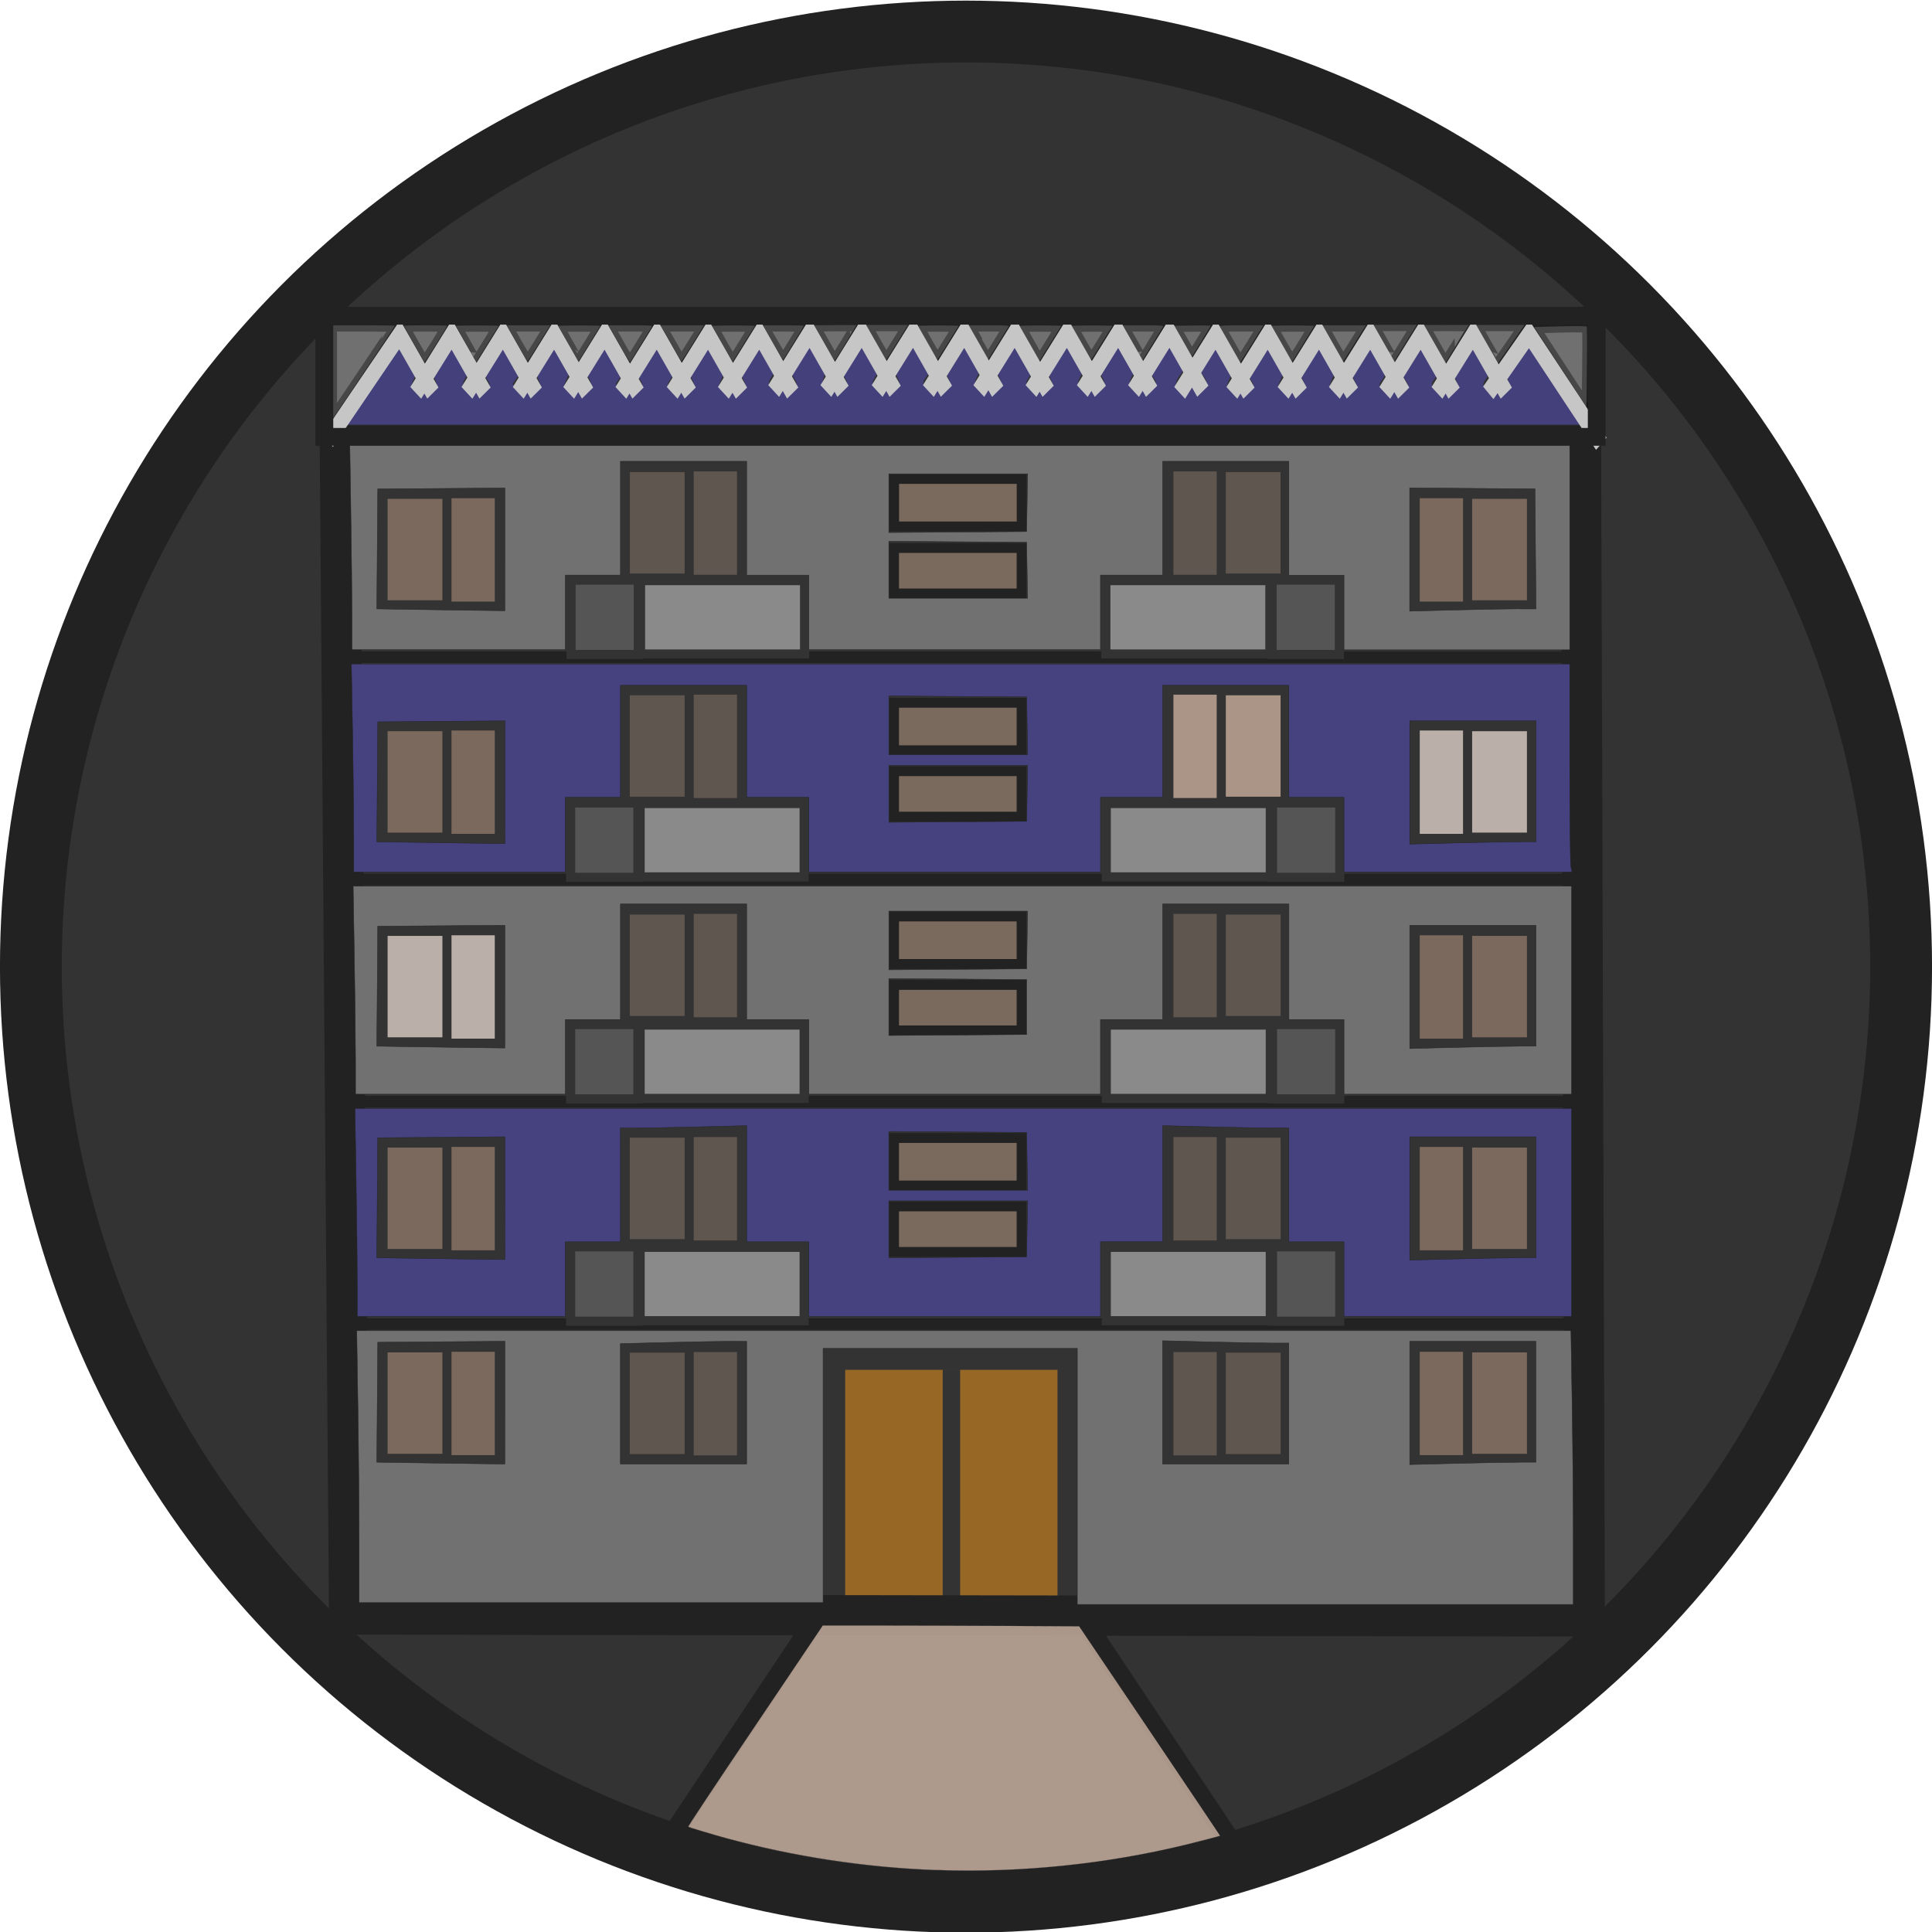 <?xml version="1.0" encoding="UTF-8" standalone="no"?>
<svg
   width="48"
   height="48"
   viewBox="0 0 29.538 29.538"
   version="1.1"
   id="svg3"
   sodipodi:docname="BuildingsOFFDay.svg"
   inkscape:version="1.4 (86a8ad7, 2024-10-11)"
   xml:space="preserve"
   xmlns:inkscape="http://www.inkscape.org/namespaces/inkscape"
   xmlns:sodipodi="http://sodipodi.sourceforge.net/DTD/sodipodi-0.dtd"
   xmlns="http://www.w3.org/2000/svg"
   xmlns:svg="http://www.w3.org/2000/svg"><defs
     id="defs3"><clipPath
       clipPathUnits="userSpaceOnUse"
       id="clipPath8"><path
         id="path8"
         style="fill:#ff0000;fill-opacity:1;fill-rule:nonzero;stroke:none;stroke-width:0.615"
         d="m -392.615,-388.923 v 800 h 800 v -800 z m 195.133,379.662 c 0.988,0.019 1.946,0.085 2.863,0.206 3.534,0.463 4.266,1.135 7.071,2.661 2.33,1.693 3.25,2.185 5.238,4.413 3.828,4.292 5.854,9.743 7.595,15.127 3.421,12.587 4.771,25.525 5.857,38.5 1.588,17.263 3.452,34.532 3.394,51.893 -0.108,2.933 -0.132,5.87 -0.323,8.799 -0.877,13.437 -3.734,26.654 -6.012,39.893 -1.607,8.281 -3.106,16.608 -5.306,24.76 -1.169,4.329 -2.25,8.192 -4.438,12.118 -0.785,1.408 -1.865,2.63 -2.797,3.945 -1.073,1.002 -2.04,2.13 -3.218,3.007 -5.157,3.844 -11.608,4.136 -17.779,4.305 -11.665,0.388 -23.333,0.14 -35.002,0.047 -14.984,-0.163 -29.968,-0.369 -44.946,-0.85 -9.774,-0.289 -19.551,-0.386 -29.321,-0.766 -7.865,-0.439 -15.769,-0.992 -23.448,-2.858 -7.935,-2.38 -15.263,-5.904 -19.596,-13.359 -0.641,-1.332 -1.388,-2.618 -1.923,-3.995 -3.514,-9.039 -2.915,-19.145 -3.472,-28.624 -0.091,-15.21 0.132,-30.425 0.701,-45.625 0.627,-13.464 1.494,-26.912 2.377,-40.362 0.454,-10.817 0.671,-21.638 0.553,-32.465 V 16.536 c 0,-12.986 13.117,-12.986 13.117,0 v 14.974 c 0.12,11.01 -0.105,22.013 -0.564,33.013 -0.878,13.47 -1.752,26.939 -2.38,40.424 -0.556,14.971 -0.779,29.955 -0.686,44.935 0.65,8.818 -0.506,18.749 3.977,26.767 2.67,3.932 7.183,5.474 11.567,6.698 6.731,1.522 13.635,1.974 20.506,2.355 9.657,0.364 19.32,0.465 28.981,0.751 14.896,0.479 29.799,0.682 44.701,0.844 11.476,0.085 22.95,0.344 34.422,-0.041 3.265,-0.408 7.233,0.302 10.25,-1.431 0.557,-0.32 1.604,-1.681 1.913,-2.05 0.392,-0.658 0.853,-1.28 1.175,-1.975 1.188,-2.56 2.056,-5.86 2.739,-8.49 2.022,-7.783 3.49,-15.683 5.019,-23.573 2.188,-12.829 5.006,-25.631 5.833,-38.653 0.169,-2.665 0.18,-5.338 0.27,-8.007 0.003,-16.804 -1.81,-33.517 -3.347,-50.227 -1.097,-12.189 -2.155,-24.404 -5.444,-36.227 -1.677,-5.172 -3.073,-9.259 -7.715,-12.275 -0.425,-0.2 -0.82,-0.485 -1.275,-0.6 -1.355,-0.341 -7.196,0.682 -7.832,0.778 -2.978,0.448 -9.824,1.748 -12.546,2.254 -17.521,3.687 -35.085,6.981 -52.826,9.412 -14.404,1.896 -28.864,3.369 -43.398,3.469 -7.547,0.009 -15.081,-0.512 -22.596,-1.153 -12.939,-1.103 -11.819,-14.183 1.119,-13.07 7.117,0.612 14.251,1.106 21.398,1.105 13.965,-0.071 27.858,-1.549 41.698,-3.346 17.537,-2.398 34.892,-5.676 52.212,-9.314 6.336,-1.175 14.729,-3.278 21.643,-3.142 z" /></clipPath></defs><sodipodi:namedview
     id="namedview3"
     pagecolor="#ffffff"
     bordercolor="#111111"
     borderopacity="1"
     inkscape:showpageshadow="0"
     inkscape:pageopacity="0"
     inkscape:pagecheckerboard="1"
     inkscape:deskcolor="#d1d1d1"
     inkscape:zoom="22.627417"
     inkscape:cx="19.180271"
     inkscape:cy="42.028659"
     inkscape:window-width="1920"
     inkscape:window-height="1056"
     inkscape:window-x="-8"
     inkscape:window-y="-8"
     inkscape:window-maximized="1"
     inkscape:current-layer="svg3"
     showgrid="false"
     showguides="true" /><ellipse
     style="fill:#333333;fill-opacity:1;stroke:#222222;stroke-width:0.945;stroke-dasharray:none;stroke-opacity:1"
     id="path1"
     cx="14.769"
     cy="14.779"
     rx="14.297"
     ry="14.297" /><g
     id="g17"
     transform="matrix(1.062,0,0,1.062,-0.601,-0.736)"
     style="stroke:#222222;stroke-width:0.142;stroke-dasharray:none;stroke-opacity:1;fill:#bd9c85;fill-opacity:0.52"><rect
       style="fill:#bd9c85;fill-opacity:0.52;stroke:#222222;stroke-width:0.142;stroke-dasharray:none;stroke-opacity:1"
       id="rect8"
       width="1.836"
       height="0.684"
       x="13.438"
       y="7.588" /><rect
       style="fill:#bd9c85;fill-opacity:0.52;stroke:#222222;stroke-width:0.142;stroke-dasharray:none;stroke-opacity:1"
       id="rect8-2"
       width="1.836"
       height="0.655"
       x="13.437"
       y="8.582" /><rect
       style="fill:#bd9c85;fill-opacity:0.52;stroke:#222222;stroke-width:0.142;stroke-dasharray:none;stroke-opacity:1"
       id="rect8-4"
       width="1.836"
       height="0.684"
       x="13.437"
       y="10.81" /><rect
       style="fill:#bd9c85;fill-opacity:0.52;stroke:#222222;stroke-width:0.142;stroke-dasharray:none;stroke-opacity:1"
       id="rect8-2-9"
       width="1.836"
       height="0.655"
       x="13.437"
       y="11.795" /><rect
       style="fill:#bd9c85;fill-opacity:0.52;stroke:#222222;stroke-width:0.142;stroke-dasharray:none;stroke-opacity:1"
       id="rect8-4-6"
       width="1.836"
       height="0.684"
       x="13.437"
       y="13.887" /><rect
       style="fill:#bd9c85;fill-opacity:0.52;stroke:#222222;stroke-width:0.142;stroke-dasharray:none;stroke-opacity:1"
       id="rect8-2-9-3"
       width="1.836"
       height="0.655"
       x="13.437"
       y="14.872" /><rect
       style="fill:#bd9c85;fill-opacity:0.52;stroke:#222222;stroke-width:0.142;stroke-dasharray:none;stroke-opacity:1"
       id="rect8-4-7"
       width="1.836"
       height="0.684"
       x="13.437"
       y="17.076" /><rect
       style="fill:#bd9c85;fill-opacity:0.52;stroke:#222222;stroke-width:0.142;stroke-dasharray:none;stroke-opacity:1"
       id="rect8-2-9-8"
       width="1.836"
       height="0.655"
       x="13.437"
       y="18.061" /></g><rect
     style="fill:#a16c26;fill-opacity:0.914;stroke:#333333;stroke-width:0.308;stroke-dasharray:none;stroke-opacity:1"
     id="rect10"
     width="3.554"
     height="3.881"
     x="12.768"
     y="20.789" /><g
     id="g18"
     transform="matrix(1.062,0,0,1.062,-0.642,-0.736)"
     style="display:inline;stroke:#222222;stroke-opacity:1"><path
       style="fill:none;fill-opacity:0.309;stroke:#222222;stroke-width:0.167;stroke-dasharray:none;stroke-opacity:1"
       d="M 5.61,16.554 H 23.34"
       id="path10"
       sodipodi:nodetypes="cc" /><path
       style="fill:none;fill-opacity:0.309;stroke:#222222;stroke-width:0.167;stroke-dasharray:none;stroke-opacity:1"
       d="M 23.379,19.754 H 5.61"
       id="path11"
       sodipodi:nodetypes="cc" /><path
       style="fill:none;fill-opacity:0.309;stroke:#222222;stroke-width:0.167;stroke-dasharray:none;stroke-opacity:1"
       d="M 5.571,13.354 H 23.302"
       id="path12"
       sodipodi:nodetypes="cc" /><path
       style="fill:none;fill-opacity:0.309;stroke:#222222;stroke-width:0.167;stroke-dasharray:none;stroke-opacity:1"
       d="M 23.302,10.154 H 5.379"
       id="path13"
       sodipodi:nodetypes="cc" /></g><g
     id="g13"
     style="display:inline;fill:#bd9c85;fill-opacity:0.522;stroke:#333333;stroke-width:0.131;stroke-dasharray:none;stroke-opacity:1"
     transform="matrix(1.062,0,0,1.062,-0.642,-0.736)"><rect
       style="fill:#dfd1c9;fill-opacity:0.784;stroke:#333333;stroke-width:0.131;stroke-dasharray:none;stroke-opacity:1"
       id="rect2-1"
       width="0.938"
       height="1.591"
       x="6.119"
       y="14.101" /><rect
       style="fill:#dfd1c9;fill-opacity:0.784;stroke:#333333;stroke-width:0.131;stroke-dasharray:none;stroke-opacity:1"
       id="rect2-1-1"
       width="0.754"
       height="1.619"
       x="7.039"
       y="14.092"
       ry="0" /><rect
       style="fill:#bd9c85;fill-opacity:0.522;stroke:#333333;stroke-width:0.131;stroke-dasharray:none;stroke-opacity:1"
       id="rect2-1-5"
       width="0.938"
       height="1.591"
       x="6.119"
       y="7.809" /><rect
       style="fill:#bd9c85;fill-opacity:0.522;stroke:#333333;stroke-width:0.131;stroke-dasharray:none;stroke-opacity:1"
       id="rect2-1-1-2"
       width="0.754"
       height="1.619"
       x="7.039"
       y="7.8"
       ry="0" /><rect
       style="fill:#bd9c85;fill-opacity:0.522;stroke:#333333;stroke-width:0.131;stroke-dasharray:none;stroke-opacity:1"
       id="rect2-1-5-7"
       width="0.938"
       height="1.591"
       x="6.119"
       y="11.154" /><rect
       style="fill:#bd9c85;fill-opacity:0.522;stroke:#333333;stroke-width:0.131;stroke-dasharray:none;stroke-opacity:1"
       id="rect2-1-1-2-6"
       width="0.754"
       height="1.619"
       x="7.039"
       y="11.144"
       ry="0" /><rect
       style="fill:#bd9c85;fill-opacity:0.522;stroke:#333333;stroke-width:0.131;stroke-dasharray:none;stroke-opacity:1"
       id="rect2-1-5-1"
       width="0.938"
       height="1.591"
       x="6.119"
       y="17.148" /><rect
       style="fill:#bd9c85;fill-opacity:0.522;stroke:#333333;stroke-width:0.131;stroke-dasharray:none;stroke-opacity:1"
       id="rect2-1-1-2-4"
       width="0.754"
       height="1.619"
       x="7.039"
       y="17.139"
       ry="0" /><rect
       style="fill:#bd9c85;fill-opacity:0.522;stroke:#333333;stroke-width:0.131;stroke-dasharray:none;stroke-opacity:1"
       id="rect2-1-5-2"
       width="0.938"
       height="1.591"
       x="6.119"
       y="20.097" /><rect
       style="fill:#bd9c85;fill-opacity:0.522;stroke:#333333;stroke-width:0.131;stroke-dasharray:none;stroke-opacity:1"
       id="rect2-1-1-2-3"
       width="0.754"
       height="1.619"
       x="7.039"
       y="20.088"
       ry="0" /></g><g
     id="g13-2"
     transform="matrix(-1.062,0,0,1.062,29.913,-0.736)"
     style="display:inline;fill:#bd9c85;fill-opacity:0.522;stroke:#333333;stroke-width:0.131;stroke-dasharray:none;stroke-opacity:1"><rect
       style="fill:#bd9c85;fill-opacity:0.522;stroke:#333333;stroke-width:0.131;stroke-dasharray:none;stroke-opacity:1"
       id="rect2-1-2"
       width="0.938"
       height="1.591"
       x="6.119"
       y="14.101" /><rect
       style="fill:#bd9c85;fill-opacity:0.522;stroke:#333333;stroke-width:0.131;stroke-dasharray:none;stroke-opacity:1"
       id="rect2-1-1-1"
       width="0.754"
       height="1.619"
       x="7.039"
       y="14.092"
       ry="0" /><rect
       style="fill:#bd9c85;fill-opacity:0.522;stroke:#333333;stroke-width:0.131;stroke-dasharray:none;stroke-opacity:1"
       id="rect2-1-5-6"
       width="0.938"
       height="1.591"
       x="6.119"
       y="7.809" /><rect
       style="fill:#bd9c85;fill-opacity:0.522;stroke:#333333;stroke-width:0.131;stroke-dasharray:none;stroke-opacity:1"
       id="rect2-1-1-2-8"
       width="0.754"
       height="1.619"
       x="7.039"
       y="7.8"
       ry="0" /><rect
       style="fill:#dfd1c9;fill-opacity:0.784;stroke:#333333;stroke-width:0.131;stroke-dasharray:none;stroke-opacity:1"
       id="rect2-1-5-7-5"
       width="0.938"
       height="1.591"
       x="6.119"
       y="11.154" /><rect
       style="fill:#dfd1c9;fill-opacity:0.784;stroke:#333333;stroke-width:0.131;stroke-dasharray:none;stroke-opacity:1"
       id="rect2-1-1-2-6-7"
       width="0.754"
       height="1.619"
       x="7.039"
       y="11.144"
       ry="0" /><rect
       style="display:inline;fill:#bd9c85;fill-opacity:0.522;stroke:#333333;stroke-width:0.131;stroke-dasharray:none;stroke-opacity:1"
       id="rect2-1-5-1-6"
       width="0.938"
       height="1.591"
       x="6.119"
       y="17.148" /><rect
       style="fill:#bd9c85;fill-opacity:0.522;stroke:#333333;stroke-width:0.131;stroke-dasharray:none;stroke-opacity:1"
       id="rect2-1-1-2-4-1"
       width="0.754"
       height="1.619"
       x="7.039"
       y="17.139"
       ry="0" /><rect
       style="fill:#bd9c85;fill-opacity:0.522;stroke:#333333;stroke-width:0.131;stroke-dasharray:none;stroke-opacity:1"
       id="rect2-1-5-2-8"
       width="0.938"
       height="1.591"
       x="6.119"
       y="20.097" /><rect
       style="fill:#bd9c85;fill-opacity:0.522;stroke:#333333;stroke-width:0.131;stroke-dasharray:none;stroke-opacity:1"
       id="rect2-1-1-2-3-9"
       width="0.754"
       height="1.619"
       x="7.039"
       y="20.088"
       ry="0" /></g><g
     id="g16"
     style="display:inline;stroke:#333333;stroke-width:0.131;stroke-dasharray:none;stroke-opacity:1"
     transform="matrix(1.062,0,0,1.062,-0.642,-0.736)"><g
       id="g15"
       style="fill:#8a776b;fill-opacity:0.526;stroke:#333333;stroke-width:0.131;stroke-dasharray:none;stroke-opacity:1"><rect
         style="fill:#8a776b;fill-opacity:0.526;stroke:#333333;stroke-width:0.131;stroke-dasharray:none;stroke-opacity:1"
         id="rect2-1-9"
         width="0.938"
         height="1.591"
         x="9.606"
         y="13.794" /><rect
         style="fill:#8a776b;fill-opacity:0.526;stroke:#333333;stroke-width:0.131;stroke-dasharray:none;stroke-opacity:1"
         id="rect2-1-1-3"
         width="0.754"
         height="1.619"
         x="10.526"
         y="13.784"
         ry="0" /><rect
         style="fill:#8a776b;fill-opacity:0.526;stroke:#333333;stroke-width:0.131;stroke-dasharray:none;stroke-opacity:1"
         id="rect2-1-5-19"
         width="0.938"
         height="1.591"
         x="9.607"
         y="7.424" /><rect
         style="fill:#8a776b;fill-opacity:0.526;stroke:#333333;stroke-width:0.131;stroke-dasharray:none;stroke-opacity:1"
         id="rect2-1-1-2-86"
         width="0.754"
         height="1.619"
         x="10.526"
         y="7.414"
         ry="0" /><rect
         style="fill:#8a776b;fill-opacity:0.526;stroke:#333333;stroke-width:0.131;stroke-dasharray:none;stroke-opacity:1"
         id="rect2-1-5-7-50"
         width="0.938"
         height="1.591"
         x="9.606"
         y="10.637" /><rect
         style="fill:#8a776b;fill-opacity:0.526;stroke:#333333;stroke-width:0.131;stroke-dasharray:none;stroke-opacity:1"
         id="rect2-1-1-2-6-2"
         width="0.754"
         height="1.619"
         x="10.526"
         y="10.628"
         ry="0" /><rect
         style="fill:#8a776b;fill-opacity:0.526;stroke:#333333;stroke-width:0.131;stroke-dasharray:none;stroke-opacity:1"
         id="rect2-1-5-1-8"
         width="0.938"
         height="1.591"
         x="9.606"
         y="17.006" /><rect
         style="fill:#8a776b;fill-opacity:0.526;stroke:#333333;stroke-width:0.131;stroke-dasharray:none;stroke-opacity:1"
         id="rect2-1-1-2-4-6"
         width="0.754"
         height="1.619"
         x="10.526"
         y="16.997"
         ry="0" /><rect
         style="fill:#8a776b;fill-opacity:0.526;stroke:#333333;stroke-width:0.131;stroke-dasharray:none;stroke-opacity:1"
         id="rect2-1-5-2-0"
         width="0.938"
         height="1.591"
         x="9.606"
         y="20.101" /><rect
         style="fill:#8a776b;fill-opacity:0.526;stroke:#333333;stroke-width:0.131;stroke-dasharray:none;stroke-opacity:1"
         id="rect2-1-1-2-3-2"
         width="0.754"
         height="1.619"
         x="10.526"
         y="20.092"
         ry="0" /></g><g
       id="g14"
       style="stroke:#333333;stroke-width:0.131;stroke-dasharray:none;stroke-opacity:1"><rect
         style="fill:#8a8a8a;fill-opacity:1;stroke:#333333;stroke-width:0.131;stroke-dasharray:none;stroke-opacity:1"
         id="rect6"
         width="2.361"
         height="1.056"
         x="9.826"
         y="9.052" /><rect
         style="fill:#555555;fill-opacity:1;stroke:#333333;stroke-width:0.131;stroke-dasharray:none;stroke-opacity:1"
         id="rect6-7"
         width="0.968"
         height="1.07"
         x="8.826"
         y="9.045" /><rect
         style="fill:#8a8a8a;fill-opacity:1;stroke:#333333;stroke-width:0.131;stroke-dasharray:none;stroke-opacity:1"
         id="rect6-9"
         width="2.361"
         height="1.056"
         x="9.82"
         y="12.261" /><rect
         style="fill:#555555;fill-opacity:1;stroke:#333333;stroke-width:0.131;stroke-dasharray:none;stroke-opacity:1"
         id="rect6-7-5"
         width="0.968"
         height="1.07"
         x="8.82"
         y="12.253" /><rect
         style="fill:#8a8a8a;fill-opacity:1;stroke:#333333;stroke-width:0.131;stroke-dasharray:none;stroke-opacity:1"
         id="rect6-9-1"
         width="2.361"
         height="1.056"
         x="9.82"
         y="15.45" /><rect
         style="fill:#555555;fill-opacity:1;stroke:#333333;stroke-width:0.131;stroke-dasharray:none;stroke-opacity:1"
         id="rect6-7-5-2"
         width="0.968"
         height="1.07"
         x="8.82"
         y="15.443" /><rect
         style="fill:#8a8a8a;fill-opacity:1;stroke:#333333;stroke-width:0.131;stroke-dasharray:none;stroke-opacity:1"
         id="rect6-9-4"
         width="2.361"
         height="1.056"
         x="9.82"
         y="18.65" /><rect
         style="fill:#555555;fill-opacity:1;stroke:#333333;stroke-width:0.131;stroke-dasharray:none;stroke-opacity:1"
         id="rect6-7-5-3"
         width="0.968"
         height="1.07"
         x="8.82"
         y="18.643" /></g></g><g
     id="g16-4"
     transform="matrix(-1.062,0,0,1.062,29.85,-0.736)"
     style="display:inline;stroke:#333333;stroke-width:0.131;stroke-dasharray:none;stroke-opacity:1"><g
       id="g15-8"
       style="fill:#8a776b;fill-opacity:0.526;stroke:#333333;stroke-width:0.131;stroke-dasharray:none;stroke-opacity:1"><rect
         style="fill:#8a776b;fill-opacity:0.526;stroke:#333333;stroke-width:0.131;stroke-dasharray:none;stroke-opacity:1"
         id="rect2-1-9-6"
         width="0.938"
         height="1.591"
         x="9.606"
         y="13.794" /><rect
         style="fill:#8a776b;fill-opacity:0.526;stroke:#333333;stroke-width:0.131;stroke-dasharray:none;stroke-opacity:1"
         id="rect2-1-1-3-5"
         width="0.754"
         height="1.619"
         x="10.526"
         y="13.784"
         ry="0" /><rect
         style="fill:#8a776b;fill-opacity:0.526;stroke:#333333;stroke-width:0.131;stroke-dasharray:none;stroke-opacity:1"
         id="rect2-1-5-19-0"
         width="0.938"
         height="1.591"
         x="9.607"
         y="7.424" /><rect
         style="fill:#8a776b;fill-opacity:0.526;stroke:#333333;stroke-width:0.131;stroke-dasharray:none;stroke-opacity:1"
         id="rect2-1-1-2-86-9"
         width="0.754"
         height="1.619"
         x="10.526"
         y="7.414"
         ry="0" /><rect
         style="fill:#caae9c;fill-opacity:0.796;stroke:#333333;stroke-width:0.131;stroke-dasharray:none;stroke-opacity:1"
         id="rect2-1-5-7-50-0"
         width="0.938"
         height="1.591"
         x="9.606"
         y="10.637" /><rect
         style="fill:#caae9c;fill-opacity:0.796;stroke:#333333;stroke-width:0.131;stroke-dasharray:none;stroke-opacity:1"
         id="rect2-1-1-2-6-2-0"
         width="0.754"
         height="1.619"
         x="10.526"
         y="10.628"
         ry="0" /><rect
         style="fill:#8a776b;fill-opacity:0.526;stroke:#333333;stroke-width:0.131;stroke-dasharray:none;stroke-opacity:1"
         id="rect2-1-5-1-8-6"
         width="0.938"
         height="1.591"
         x="9.606"
         y="17.006" /><rect
         style="fill:#8a776b;fill-opacity:0.526;stroke:#333333;stroke-width:0.131;stroke-dasharray:none;stroke-opacity:1"
         id="rect2-1-1-2-4-6-1"
         width="0.754"
         height="1.619"
         x="10.526"
         y="16.997"
         ry="0" /><rect
         style="fill:#8a776b;fill-opacity:0.526;stroke:#333333;stroke-width:0.131;stroke-dasharray:none;stroke-opacity:1"
         id="rect2-1-5-2-0-3"
         width="0.938"
         height="1.591"
         x="9.606"
         y="20.101" /><rect
         style="fill:#8a776b;fill-opacity:0.526;stroke:#333333;stroke-width:0.131;stroke-dasharray:none;stroke-opacity:1"
         id="rect2-1-1-2-3-2-8"
         width="0.754"
         height="1.619"
         x="10.526"
         y="20.092"
         ry="0" /></g><g
       id="g14-9"
       style="stroke:#333333;stroke-width:0.131;stroke-dasharray:none;stroke-opacity:1"><rect
         style="fill:#8a8a8a;fill-opacity:1;stroke:#333333;stroke-width:0.131;stroke-dasharray:none;stroke-opacity:1"
         id="rect6-3"
         width="2.361"
         height="1.056"
         x="9.826"
         y="9.052" /><rect
         style="fill:#555555;fill-opacity:1;stroke:#333333;stroke-width:0.131;stroke-dasharray:none;stroke-opacity:1"
         id="rect6-7-4"
         width="0.968"
         height="1.07"
         x="8.826"
         y="9.045" /><rect
         style="fill:#8a8a8a;fill-opacity:1;stroke:#333333;stroke-width:0.131;stroke-dasharray:none;stroke-opacity:1"
         id="rect6-9-46"
         width="2.361"
         height="1.056"
         x="9.82"
         y="12.261" /><rect
         style="fill:#555555;fill-opacity:1;stroke:#333333;stroke-width:0.131;stroke-dasharray:none;stroke-opacity:1"
         id="rect6-7-5-0"
         width="0.968"
         height="1.07"
         x="8.82"
         y="12.253" /><rect
         style="fill:#8a8a8a;fill-opacity:1;stroke:#333333;stroke-width:0.131;stroke-dasharray:none;stroke-opacity:1"
         id="rect6-9-1-6"
         width="2.361"
         height="1.056"
         x="9.82"
         y="15.45" /><rect
         style="fill:#555555;fill-opacity:1;stroke:#333333;stroke-width:0.131;stroke-dasharray:none;stroke-opacity:1"
         id="rect6-7-5-2-6"
         width="0.968"
         height="1.07"
         x="8.82"
         y="15.443" /><rect
         style="fill:#8a8a8a;fill-opacity:1;stroke:#333333;stroke-width:0.131;stroke-dasharray:none;stroke-opacity:1"
         id="rect6-9-4-1"
         width="2.361"
         height="1.056"
         x="9.82"
         y="18.65" /><rect
         style="fill:#555555;fill-opacity:1;stroke:#333333;stroke-width:0.131;stroke-dasharray:none;stroke-opacity:1"
         id="rect6-7-5-3-8"
         width="0.968"
         height="1.07"
         x="8.82"
         y="18.643" /></g></g><path
     style="display:inline;fill:none;fill-opacity:0.309;stroke:#333333;stroke-width:0.267;stroke-dasharray:none;stroke-opacity:1"
     d="M 14.546,24.669 V 20.938"
     id="path16"
     sodipodi:nodetypes="cc" /><path
     style="display:inline;fill:none;fill-opacity:0.309;stroke:#222222;stroke-width:0.615;stroke-dasharray:none;stroke-opacity:1"
     d="M 5.193,6.454 5.337,24.684 24.229,24.713 24.171,6.454 Z"
     id="path2"
     sodipodi:nodetypes="ccccc" /><path
     style="display:inline;fill:#7b4f12;fill-opacity:0.583;stroke:#222222;stroke-width:0.308;stroke-dasharray:none;stroke-opacity:1"
     d="m 12.447,24.802 -2.124,3.189 v 0"
     id="path31" /><path
     style="fill:#7b4f12;fill-opacity:0.583;stroke:#222222;stroke-width:0.315;stroke-dasharray:none;stroke-opacity:1"
     d="m 16.594,24.819 2.205,3.311 v 0"
     id="path31-9" /><path
     style="display:inline;fill:#cfb5a5;fill-opacity:0.793;stroke:#333333;stroke-width:0.002;stroke-dasharray:none;stroke-opacity:1"
     d="m 14.315,28.591 c -1.083,-0.039 -2.184,-0.207 -3.223,-0.491 -0.169,-0.046 -0.555,-0.161 -0.57,-0.17 -0.007,-0.004 0.376,-0.582 1.023,-1.542 l 1.034,-1.536 0.829,5e-6 c 0.456,2e-6 1.338,0.003 1.96,0.006 l 1.131,0.006 1.079,1.6 c 0.593,0.88 1.077,1.602 1.076,1.603 -0.006,0.005 -0.296,0.081 -0.509,0.133 -1.235,0.302 -2.552,0.436 -3.83,0.39 z"
     id="path32" /><g
     id="g74"
     transform="matrix(0.999,0,0,1.328,0.021,-1.822)"
     style="display:inline"><path
       style="fill:#43407b;fill-opacity:1;stroke:#333333;stroke-width:0.01;stroke-dasharray:none;stroke-opacity:1"
       d="M 8.69,9.999 C 8.784,9.896 9.089,9.557 9.367,9.247 9.645,8.936 9.888,8.688 9.906,8.694 c 0.018,0.007 0.122,0.13 0.23,0.275 0.189,0.253 0.194,0.267 0.126,0.37 -0.066,0.101 -0.065,0.112 0.033,0.191 0.079,0.064 0.117,0.072 0.164,0.033 0.045,-0.038 0.076,-0.038 0.121,0 0.047,0.039 0.085,0.03 0.166,-0.036 0.093,-0.076 0.098,-0.097 0.047,-0.181 -0.067,-0.11 -0.04,-0.164 0.242,-0.481 l 0.173,-0.194 0.208,0.28 c 0.187,0.252 0.201,0.287 0.142,0.352 -0.091,0.1 -0.083,0.16 0.031,0.239 0.087,0.061 0.105,0.061 0.171,5.981e-4 0.067,-0.06 0.077,-0.06 0.101,8.942e-4 0.034,0.089 0.072,0.084 0.201,-0.023 0.101,-0.084 0.102,-0.092 0.029,-0.173 -0.042,-0.047 -0.07,-0.102 -0.061,-0.123 0.028,-0.068 0.412,-0.537 0.442,-0.539 0.016,-0.001 0.12,0.121 0.232,0.271 l 0.203,0.273 -0.089,0.094 -0.089,0.094 0.112,0.105 c 0.104,0.097 0.117,0.1 0.185,0.032 0.067,-0.067 0.077,-0.067 0.125,-0.002 0.048,0.065 0.062,0.064 0.165,-0.013 0.107,-0.08 0.109,-0.09 0.044,-0.201 -0.067,-0.113 -0.063,-0.124 0.143,-0.376 0.116,-0.143 0.227,-0.259 0.247,-0.259 0.032,0 0.394,0.456 0.394,0.496 0,0.009 -0.034,0.067 -0.074,0.129 -0.072,0.11 -0.071,0.116 0.033,0.195 0.094,0.071 0.116,0.073 0.179,0.016 0.063,-0.057 0.078,-0.056 0.127,0.002 0.042,0.05 0.076,0.055 0.141,0.02 0.124,-0.066 0.147,-0.164 0.063,-0.257 -0.069,-0.076 -0.06,-0.096 0.153,-0.352 0.125,-0.149 0.233,-0.271 0.242,-0.271 0.031,0 0.419,0.524 0.419,0.566 0,0.023 -0.03,0.067 -0.066,0.097 -0.089,0.074 -0.083,0.096 0.049,0.192 0.109,0.079 0.114,0.079 0.172,0 0.057,-0.077 0.062,-0.077 0.09,-0.004 0.038,0.097 0.061,0.095 0.192,-0.013 0.101,-0.084 0.102,-0.091 0.028,-0.174 -0.075,-0.083 -0.07,-0.096 0.156,-0.375 0.129,-0.159 0.246,-0.288 0.26,-0.287 0.034,0.002 0.401,0.509 0.401,0.554 0,0.019 -0.033,0.071 -0.072,0.115 -0.067,0.075 -0.065,0.086 0.033,0.166 0.091,0.074 0.115,0.077 0.174,0.024 0.059,-0.053 0.078,-0.052 0.136,0.006 0.06,0.06 0.078,0.059 0.172,-0.017 0.099,-0.08 0.101,-0.091 0.035,-0.191 -0.067,-0.103 -0.062,-0.116 0.151,-0.383 0.249,-0.312 0.242,-0.312 0.503,0.042 0.156,0.212 0.157,0.218 0.082,0.332 -0.074,0.113 -0.073,0.119 0.028,0.195 0.091,0.068 0.114,0.07 0.174,0.016 0.06,-0.054 0.078,-0.054 0.133,6.999e-4 0.055,0.055 0.078,0.053 0.169,-0.016 0.099,-0.075 0.101,-0.085 0.034,-0.188 -0.069,-0.105 -0.064,-0.116 0.157,-0.39 l 0.228,-0.282 0.145,0.173 c 0.233,0.277 0.264,0.357 0.178,0.452 -0.096,0.107 -0.094,0.117 0.044,0.208 0.11,0.072 0.121,0.073 0.172,0.003 0.05,-0.069 0.06,-0.067 0.121,0.02 0.064,0.091 0.071,0.092 0.181,0.02 0.136,-0.089 0.137,-0.099 0.029,-0.241 l -0.084,-0.11 0.204,-0.244 c 0.112,-0.134 0.217,-0.261 0.235,-0.281 0.017,-0.02 0.125,0.086 0.241,0.236 0.191,0.249 0.205,0.282 0.158,0.387 -0.044,0.098 -0.039,0.127 0.036,0.203 0.076,0.076 0.099,0.08 0.16,0.029 0.061,-0.05 0.078,-0.05 0.109,1.428e-4 0.031,0.049 0.057,0.047 0.151,-0.015 0.126,-0.082 0.138,-0.119 0.066,-0.192 -0.073,-0.073 -0.018,-0.186 0.215,-0.448 l 0.21,-0.236 0.205,0.279 0.205,0.279 -0.083,0.106 c -0.082,0.105 -0.082,0.106 0.028,0.193 0.089,0.07 0.124,0.077 0.176,0.034 0.05,-0.042 0.079,-0.042 0.128,-0.001 0.05,0.041 0.088,0.037 0.176,-0.022 0.11,-0.072 0.111,-0.078 0.041,-0.196 -0.071,-0.121 -0.07,-0.125 0.144,-0.39 0.119,-0.147 0.226,-0.268 0.238,-0.269 0.012,-6.845e-4 0.115,0.125 0.23,0.28 0.204,0.276 0.206,0.282 0.122,0.359 -0.112,0.101 -0.109,0.127 0.028,0.217 0.089,0.058 0.127,0.063 0.177,0.022 0.049,-0.041 0.079,-0.04 0.132,0.004 0.057,0.048 0.084,0.042 0.162,-0.036 0.086,-0.086 0.088,-0.101 0.026,-0.194 -0.064,-0.096 -0.056,-0.114 0.154,-0.367 0.121,-0.147 0.233,-0.271 0.248,-0.276 0.015,-0.005 0.112,0.108 0.217,0.252 0.187,0.258 0.189,0.263 0.115,0.377 -0.072,0.111 -0.072,0.119 0.018,0.209 0.088,0.088 0.099,0.089 0.175,0.02 0.076,-0.069 0.086,-0.069 0.156,0.001 0.071,0.071 0.081,0.07 0.168,-0.018 0.088,-0.088 0.089,-0.099 0.02,-0.203 -0.071,-0.108 -0.067,-0.116 0.154,-0.381 0.124,-0.149 0.231,-0.271 0.236,-0.271 0.005,0 0.105,0.13 0.222,0.289 0.198,0.27 0.208,0.295 0.141,0.368 -0.095,0.105 -0.091,0.123 0.043,0.211 0.094,0.062 0.121,0.064 0.151,0.015 0.03,-0.048 0.05,-0.049 0.104,-0.005 0.054,0.045 0.088,0.041 0.181,-0.02 0.109,-0.072 0.111,-0.08 0.045,-0.182 -0.068,-0.104 -0.063,-0.116 0.161,-0.392 0.127,-0.157 0.237,-0.285 0.243,-0.285 0.006,0 0.104,0.12 0.217,0.267 0.204,0.265 0.205,0.268 0.129,0.384 -0.074,0.113 -0.073,0.119 0.024,0.198 0.093,0.075 0.107,0.076 0.179,0.011 0.072,-0.065 0.082,-0.064 0.122,0.007 0.041,0.073 0.05,0.074 0.159,0.002 0.132,-0.086 0.136,-0.108 0.049,-0.223 -0.057,-0.076 -0.044,-0.108 0.143,-0.345 0.113,-0.144 0.22,-0.271 0.237,-0.281 0.017,-0.011 0.123,0.104 0.234,0.254 0.196,0.264 0.201,0.277 0.132,0.381 -0.066,0.101 -0.065,0.114 0.021,0.199 0.087,0.087 0.095,0.088 0.176,0.015 0.075,-0.067 0.088,-0.068 0.111,-0.008 0.034,0.088 0.071,0.085 0.205,-0.018 0.107,-0.082 0.108,-0.086 0.027,-0.175 -0.081,-0.089 -0.079,-0.095 0.104,-0.332 0.281,-0.364 0.268,-0.362 0.483,-0.084 l 0.19,0.245 -0.12,0.125 c -0.129,0.135 -0.123,0.228 0.019,0.304 0.073,0.039 0.104,0.027 0.183,-0.073 l 0.095,-0.12 0.078,0.104 c 0.076,0.101 0.082,0.102 0.195,0.028 0.093,-0.061 0.108,-0.092 0.073,-0.158 C 29.939,9.3 29.899,9.251 29.875,9.236 29.795,9.187 29.829,9.104 30.021,8.886 l 0.19,-0.215 0.208,0.28 c 0.199,0.268 0.205,0.285 0.14,0.384 -0.064,0.098 -0.062,0.11 0.033,0.187 0.09,0.073 0.11,0.075 0.174,0.018 0.063,-0.057 0.075,-0.056 0.098,0.004 0.034,0.089 0.072,0.084 0.201,-0.023 0.101,-0.085 0.103,-0.091 0.027,-0.174 -0.086,-0.095 -0.075,-0.114 0.275,-0.526 l 0.128,-0.151 0.211,0.274 c 0.209,0.271 0.21,0.275 0.135,0.39 -0.073,0.112 -0.072,0.118 0.029,0.194 0.095,0.072 0.111,0.073 0.181,0.009 0.07,-0.063 0.079,-0.063 0.105,0.003 0.035,0.091 0.059,0.09 0.189,-0.01 0.099,-0.076 0.101,-0.086 0.034,-0.189 -0.069,-0.105 -0.064,-0.116 0.151,-0.382 0.122,-0.151 0.23,-0.274 0.24,-0.274 0.01,0 0.109,0.119 0.221,0.264 0.202,0.263 0.203,0.265 0.126,0.381 -0.075,0.114 -0.074,0.12 0.027,0.201 0.097,0.078 0.109,0.079 0.185,0.01 0.075,-0.068 0.083,-0.068 0.109,-0.001 0.035,0.091 0.059,0.09 0.189,-0.01 0.101,-0.078 0.102,-0.085 0.031,-0.193 -0.073,-0.111 -0.07,-0.116 0.151,-0.382 0.124,-0.148 0.231,-0.27 0.24,-0.27 0.039,0 0.379,0.49 0.379,0.545 0,0.035 -0.03,0.088 -0.066,0.118 -0.089,0.074 -0.083,0.096 0.049,0.192 0.109,0.079 0.114,0.079 0.175,0 0.06,-0.077 0.066,-0.078 0.11,-0.004 0.058,0.097 0.083,0.095 0.214,-0.013 0.102,-0.085 0.103,-0.091 0.026,-0.176 -0.067,-0.074 -0.071,-0.104 -0.025,-0.187 0.073,-0.132 0.394,-0.499 0.414,-0.473 0.009,0.011 0.108,0.141 0.22,0.289 0.203,0.267 0.203,0.27 0.117,0.356 -0.086,0.086 -0.086,0.087 0.024,0.19 0.092,0.086 0.122,0.094 0.178,0.048 0.048,-0.04 0.084,-0.043 0.124,-0.01 0.04,0.034 0.086,0.024 0.163,-0.034 0.1,-0.076 0.103,-0.087 0.039,-0.184 -0.066,-0.099 -0.059,-0.114 0.157,-0.377 0.124,-0.151 0.24,-0.27 0.257,-0.266 0.017,0.004 0.12,0.127 0.229,0.273 0.197,0.264 0.198,0.266 0.112,0.357 -0.085,0.091 -0.085,0.092 0.024,0.194 0.091,0.085 0.121,0.093 0.177,0.047 0.051,-0.042 0.083,-0.044 0.128,-0.006 0.047,0.039 0.085,0.03 0.166,-0.036 0.092,-0.075 0.098,-0.098 0.049,-0.179 -0.051,-0.084 -0.032,-0.121 0.219,-0.401 0.152,-0.169 0.279,-0.308 0.283,-0.308 0.004,0 0.262,0.293 0.573,0.652 0.311,0.359 0.615,0.707 0.676,0.773 l 0.111,0.122 H 23.934 8.518 Z"
       id="path43"
       transform="scale(0.615)" /><g
       id="g76"
       style="display:inline;fill:#949494;fill-opacity:1;stroke:#000000;stroke-opacity:0.369;stroke-width:0.145;stroke-dasharray:none"><path
         style="fill:#707070;fill-opacity:1;stroke:#000000;stroke-width:0.235;stroke-dasharray:none;stroke-opacity:0.369"
         d="M 38.794,9.101 38.145,8.353 38.789,8.34 c 0.354,-0.007 0.652,-0.005 0.661,0.005 0.009,0.009 0.012,0.352 0.005,0.761 L 39.443,9.849 Z"
         id="path44"
         transform="scale(0.615)" /><path
         style="fill:#707070;fill-opacity:1;stroke:#000000;stroke-width:0.235;stroke-dasharray:none;stroke-opacity:0.369"
         d="m 36.964,8.675 -0.271,-0.361 0.3,-0.001 c 0.165,-7.854e-4 0.437,-7.854e-4 0.605,0 l 0.305,0.001 -0.33,0.359 c -0.181,0.197 -0.332,0.36 -0.334,0.361 -0.002,8.325e-4 -0.126,-0.161 -0.275,-0.359 z"
         id="path45"
         transform="scale(0.615)" /><path
         style="fill:#707070;fill-opacity:1;stroke:#000000;stroke-width:0.235;stroke-dasharray:none;stroke-opacity:0.369"
         d="m 35.664,8.671 -0.268,-0.357 0.558,-0.001 c 0.307,-7.742e-4 0.559,-3.394e-4 0.56,9.66e-4 0.002,0.002 -0.507,0.626 -0.568,0.697 l -0.015,0.017 z"
         id="path46"
         transform="scale(0.615)" /><path
         style="fill:#707070;fill-opacity:1;stroke:#000000;stroke-width:0.235;stroke-dasharray:none;stroke-opacity:0.369"
         d="m 34.405,8.667 c -0.138,-0.184 -0.255,-0.339 -0.259,-0.345 -0.007,-0.011 -0.004,-0.011 0.534,-0.011 h 0.542 l -0.28,0.341 c -0.154,0.188 -0.281,0.343 -0.283,0.345 -0.002,0.002 -0.117,-0.146 -0.255,-0.33 z"
         id="path47"
         transform="scale(0.615)" /><path
         style="fill:#707070;fill-opacity:1;stroke:#000000;stroke-width:0.235;stroke-dasharray:none;stroke-opacity:0.369"
         d="M 8.234,9.199 V 8.32 h 0.781 c 0.43,0 0.781,0.004 0.781,0.008 0,0.007 -1.433,1.614 -1.525,1.71 l -0.037,0.039 z"
         id="path48"
         transform="scale(0.615)" /><path
         style="fill:#707070;fill-opacity:1;stroke:#000000;stroke-width:0.235;stroke-dasharray:none;stroke-opacity:0.369"
         d="m 10.268,8.672 c -0.139,-0.185 -0.252,-0.339 -0.252,-0.344 0,-0.004 0.243,-0.008 0.539,-0.008 0.296,0 0.539,0.004 0.539,0.009 0,0.016 -0.549,0.679 -0.562,0.679 -0.007,0 -0.126,-0.151 -0.264,-0.336 z"
         id="path49"
         transform="scale(0.615)" /><path
         style="fill:#707070;fill-opacity:1;stroke:#000000;stroke-width:0.235;stroke-dasharray:none;stroke-opacity:0.369"
         d="M 11.565,8.667 11.311,8.328 11.577,8.324 c 0.147,-0.002 0.386,-0.002 0.533,0 l 0.266,0.004 -0.276,0.336 c -0.152,0.185 -0.277,0.337 -0.279,0.339 -0.002,0.002 -0.117,-0.149 -0.257,-0.336 z"
         id="path50"
         transform="scale(0.615)" /><path
         style="fill:#707070;fill-opacity:1;stroke:#000000;stroke-width:0.235;stroke-dasharray:none;stroke-opacity:0.369"
         d="m 12.83,8.656 -0.252,-0.336 h 0.54 0.54 l -0.113,0.137 c -0.062,0.075 -0.186,0.226 -0.276,0.336 -0.09,0.11 -0.169,0.199 -0.175,0.199 -0.006,0 -0.125,-0.151 -0.264,-0.336 z"
         id="path51"
         transform="scale(0.615)" /><path
         style="fill:#707070;fill-opacity:1;stroke:#000000;stroke-width:0.235;stroke-dasharray:none;stroke-opacity:0.369"
         d="M 14.105,8.66 13.858,8.328 14.125,8.324 c 0.147,-0.002 0.383,-0.002 0.525,0 l 0.257,0.004 -0.27,0.331 c -0.148,0.182 -0.273,0.331 -0.278,0.331 -0.004,2.24e-4 -0.119,-0.149 -0.255,-0.331 z"
         id="path52"
         transform="scale(0.615)" /><path
         style="fill:#707070;fill-opacity:1;stroke:#000000;stroke-width:0.235;stroke-dasharray:none;stroke-opacity:0.369"
         d="M 15.371,8.67 15.109,8.32 h 0.549 c 0.437,0 0.546,0.004 0.534,0.02 -0.044,0.057 -0.527,0.647 -0.541,0.663 -0.013,0.014 -0.084,-0.07 -0.279,-0.332 z"
         id="path53"
         transform="scale(0.615)" /><path
         style="fill:#707070;fill-opacity:1;stroke:#000000;stroke-width:0.235;stroke-dasharray:none;stroke-opacity:0.369"
         d="m 16.658,8.656 -0.252,-0.336 h 0.54 0.54 L 17.374,8.457 c -0.062,0.075 -0.186,0.226 -0.276,0.336 -0.09,0.11 -0.169,0.199 -0.175,0.199 -0.006,0 -0.125,-0.151 -0.264,-0.336 z"
         id="path54"
         transform="scale(0.615)" /><path
         style="fill:#707070;fill-opacity:1;stroke:#000000;stroke-width:0.235;stroke-dasharray:none;stroke-opacity:0.369"
         d="M 17.94,8.668 17.686,8.328 17.952,8.324 c 0.147,-0.002 0.387,-0.002 0.534,0 l 0.267,0.004 -0.269,0.328 c -0.148,0.18 -0.274,0.333 -0.28,0.34 -0.006,0.006 -0.125,-0.141 -0.265,-0.328 z"
         id="path55"
         transform="scale(0.615)" /><path
         style="fill:#707070;fill-opacity:1;stroke:#000000;stroke-width:0.235;stroke-dasharray:none;stroke-opacity:0.369"
         d="M 19.198,8.647 18.952,8.32 h 0.509 c 0.28,0 0.509,0.004 0.509,0.009 0,0.007 -0.465,0.581 -0.514,0.634 -0.005,0.006 -0.12,-0.137 -0.256,-0.316 z"
         id="path56"
         transform="scale(0.615)" /><path
         style="fill:#707070;fill-opacity:1;stroke:#000000;stroke-width:0.235;stroke-dasharray:none;stroke-opacity:0.369"
         d="m 20.48,8.654 -0.251,-0.335 0.522,-0.003 c 0.287,-0.002 0.524,-8.652e-4 0.526,0.002 0.004,0.004 -0.477,0.599 -0.527,0.651 -0.018,0.019 -0.031,0.004 -0.27,-0.315 z"
         id="path57"
         transform="scale(0.615)" /><path
         style="fill:#707070;fill-opacity:1;stroke:#000000;stroke-width:0.235;stroke-dasharray:none;stroke-opacity:0.369"
         d="M 21.767,8.64 21.522,8.314 h 0.52 0.52 l -0.075,0.091 c -0.041,0.05 -0.162,0.197 -0.267,0.326 -0.106,0.129 -0.196,0.235 -0.2,0.235 -0.005,0 -0.118,-0.147 -0.253,-0.326 z"
         id="path58"
         transform="scale(0.615)" /><path
         style="fill:#707070;fill-opacity:1;stroke:#000000;stroke-width:0.235;stroke-dasharray:none;stroke-opacity:0.369"
         d="m 23.048,8.645 -0.238,-0.317 0.26,-0.004 c 0.143,-0.002 0.371,-0.002 0.506,0 l 0.246,0.004 -0.256,0.312 c -0.141,0.172 -0.262,0.315 -0.269,0.317 -0.007,0.002 -0.12,-0.138 -0.25,-0.312 z"
         id="path59"
         transform="scale(0.615)" /><path
         style="fill:#707070;fill-opacity:1;stroke:#000000;stroke-width:0.235;stroke-dasharray:none;stroke-opacity:0.369"
         d="M 24.316,8.64 24.078,8.32 h 0.502 c 0.399,0 0.499,0.004 0.487,0.02 -0.039,0.05 -0.508,0.621 -0.51,0.62 -0.001,-3.73e-4 -0.109,-0.145 -0.24,-0.32 z"
         id="path60"
         transform="scale(0.615)" /><path
         style="fill:#707070;fill-opacity:1;stroke:#000000;stroke-width:0.235;stroke-dasharray:none;stroke-opacity:0.369"
         d="M 25.589,8.657 25.342,8.328 25.601,8.324 c 0.142,-0.002 0.375,-0.002 0.517,0 l 0.258,0.004 -0.121,0.148 c -0.067,0.082 -0.189,0.23 -0.271,0.329 l -0.149,0.181 z"
         id="path61"
         transform="scale(0.615)" /><path
         style="fill:#707070;fill-opacity:1;stroke:#000000;stroke-width:0.235;stroke-dasharray:none;stroke-opacity:0.369"
         d="m 26.876,8.645 -0.238,-0.317 0.26,-0.004 c 0.143,-0.002 0.371,-0.002 0.506,0 l 0.247,0.004 -0.257,0.312 c -0.141,0.172 -0.262,0.315 -0.269,0.317 -0.007,0.002 -0.119,-0.138 -0.25,-0.312 z"
         id="path62"
         transform="scale(0.615)" /><path
         style="fill:#707070;fill-opacity:1;stroke:#000000;stroke-width:0.235;stroke-dasharray:none;stroke-opacity:0.369"
         d="M 28.152,8.648 27.906,8.32 h 0.509 c 0.403,0 0.506,0.004 0.497,0.02 -0.007,0.011 -0.124,0.157 -0.261,0.324 -0.137,0.168 -0.25,0.306 -0.251,0.308 -0.001,0.002 -0.113,-0.144 -0.248,-0.324 z"
         id="path63"
         transform="scale(0.615)" /><path
         style="fill:#707070;fill-opacity:1;stroke:#000000;stroke-width:0.235;stroke-dasharray:none;stroke-opacity:0.369"
         d="m 33.127,8.656 -0.252,-0.336 h 0.541 0.541 l -0.069,0.082 c -0.038,0.045 -0.162,0.196 -0.277,0.336 -0.114,0.14 -0.213,0.254 -0.22,0.254 -0.007,0 -0.126,-0.151 -0.265,-0.336 z"
         id="path64"
         transform="scale(0.615)" /><path
         style="fill:#707070;fill-opacity:1;stroke:#000000;stroke-width:0.235;stroke-dasharray:none;stroke-opacity:0.369"
         d="M 31.862,8.668 31.608,8.328 31.874,8.324 c 0.147,-0.002 0.386,-0.002 0.533,0 l 0.267,0.004 -0.268,0.328 c -0.148,0.18 -0.273,0.333 -0.279,0.34 -0.006,0.006 -0.125,-0.141 -0.265,-0.328 z"
         id="path65"
         transform="scale(0.615)" /><path
         style="fill:#707070;fill-opacity:1;stroke:#000000;stroke-width:0.235;stroke-dasharray:none;stroke-opacity:0.369"
         d="m 30.57,8.677 c -0.138,-0.182 -0.252,-0.337 -0.255,-0.344 -0.003,-0.007 0.241,-0.013 0.543,-0.013 h 0.548 l -0.282,0.344 c -0.155,0.189 -0.287,0.344 -0.293,0.344 -0.006,-5.97e-5 -0.123,-0.149 -0.26,-0.331 z"
         id="path66"
         transform="scale(0.615)" /><path
         style="fill:#707070;fill-opacity:1;stroke:#000000;stroke-width:0.235;stroke-dasharray:none;stroke-opacity:0.369"
         d="m 29.401,8.613 -0.216,-0.285 0.449,-0.004 c 0.247,-0.002 0.452,-0.001 0.456,0.003 0.008,0.008 -0.45,0.572 -0.464,0.572 -0.005,-6.2e-5 -0.106,-0.128 -0.225,-0.285 z"
         id="path67"
         transform="scale(0.615)" /></g></g><path
     style="fill:#717171;fill-opacity:1;stroke:#222222;stroke-width:0.01;stroke-dasharray:none;stroke-opacity:1"
     d="m 8.839,26.413 c 0,-0.434 -0.013,-1.597 -0.029,-2.585 L 8.78,22.031 H 23.924 39.068 v 2.585 2.585 h -2.828 -2.828 v -0.928 -0.928 h -0.685 -0.685 V 23.909 22.473 H 30.472 28.903 v 1.436 1.436 h -0.773 -0.773 v 0.928 0.928 H 23.732 20.108 V 26.273 25.345 H 19.335 18.562 V 23.909 22.473 H 16.993 15.424 v 1.436 1.436 h -0.685 -0.685 v 0.928 0.928 H 11.446 8.839 Z m 3.712,-1.886 v -1.525 l -1.58,0.012 -1.58,0.012 -0.012,1.491 -0.012,1.491 0.807,0.013 c 0.444,0.007 1.16,0.018 1.592,0.023 l 0.784,0.01 z m 25.224,1.481 0.409,-9.1e-5 V 24.506 23.003 H 36.615 35.046 v 1.532 1.532 l 1.16,-0.029 c 0.638,-0.016 1.344,-0.029 1.569,-0.029 z M 25.522,25.036 V 24.351 l -1.713,-0.012 -1.713,-0.012 v 0.708 0.708 l 1.713,-0.012 1.713,-0.012 z m 0.012,-1.668 0.012,-0.718 H 23.822 22.097 v 0.73 0.73 l 1.713,-0.012 1.713,-0.012 z"
     id="path68"
     transform="scale(0.615)" /><path
     style="fill:#717171;fill-opacity:1;stroke:#222222;stroke-width:0.01;stroke-dasharray:none;stroke-opacity:1"
     d="m 8.75,15.321 c 0,-0.458 -0.013,-1.671 -0.029,-2.696 l -0.029,-1.863 H 23.858 39.023 v 2.696 2.696 h -2.806 -2.806 v -0.928 -0.928 h -0.685 -0.685 V 12.883 11.468 H 30.472 28.903 v 1.414 1.414 h -0.773 -0.773 v 0.928 0.928 H 23.732 20.108 V 15.225 14.297 H 19.335 18.562 V 12.883 11.468 H 16.993 15.424 v 1.414 1.414 h -0.685 -0.685 v 0.928 0.928 h -2.652 -2.652 z m 3.801,-1.665 v -1.525 l -1.58,0.012 -1.58,0.012 -0.012,1.491 -0.012,1.491 0.807,0.013 c 0.444,0.007 1.16,0.018 1.592,0.023 l 0.784,0.01 z m 25.224,1.481 0.409,-9e-5 -0.012,-1.492 -0.012,-1.492 -1.558,-0.012 -1.558,-0.012 v 1.532 1.532 l 1.16,-0.029 c 0.638,-0.016 1.344,-0.029 1.569,-0.029 z m -12.241,-0.961 -0.012,-0.696 -1.713,-0.012 -1.713,-0.012 v 0.708 0.708 h 1.725 1.725 z m -2.7e-5,-1.679 0.012,-0.718 h -1.725 -1.725 v 0.73 0.73 l 1.713,-0.012 1.713,-0.012 z"
     id="path69"
     transform="scale(0.615)" /><path
     style="fill:#717171;fill-opacity:1;stroke:#222222;stroke-width:0.01;stroke-dasharray:none;stroke-opacity:1"
     d="m 26.782,36.703 v -3.182 h -3.16 -3.16 v 3.16 3.16 H 14.695 8.927 v -1.517 c 0,-0.835 -0.013,-2.356 -0.029,-3.381 l -0.029,-1.863 H 23.961 39.053 l 0.029,1.797 c 0.016,0.988 0.029,2.52 0.029,3.403 v 1.606 H 32.947 26.782 Z M 12.551,34.869 v -1.525 l -1.58,0.012 -1.58,0.012 -0.012,1.491 -0.012,1.491 0.807,0.013 c 0.444,0.007 1.16,0.018 1.592,0.023 l 0.784,0.01 z m 6.01,5.58e-4 v -1.525 l -0.409,9.1e-5 c -0.225,4.9e-5 -0.931,0.013 -1.569,0.029 l -1.16,0.029 v 1.496 1.496 h 1.569 1.569 z m 13.479,0.022 v -1.503 l -0.409,-9e-5 c -0.225,-5e-5 -0.931,-0.013 -1.569,-0.029 l -1.16,-0.029 v 1.532 1.532 h 1.569 1.569 z m 5.734,1.458 0.409,-9e-5 V 34.847 33.345 H 36.615 35.046 v 1.532 1.532 l 1.16,-0.029 c 0.638,-0.016 1.344,-0.029 1.569,-0.029 z"
     id="path70"
     transform="scale(0.615)" /><path
     style="fill:#45427f;fill-opacity:1;stroke:#222222;stroke-width:0.01;stroke-dasharray:none;stroke-opacity:1"
     d="m 8.883,31.963 c -3.2e-5,-0.419 -0.013,-1.583 -0.029,-2.585 l -0.029,-1.823 H 23.946 39.068 v 2.585 2.585 H 36.239 33.411 V 31.798 30.87 h -0.685 -0.685 v -1.414 -1.414 l -0.409,-9e-5 c -0.225,-5e-5 -0.931,-0.013 -1.569,-0.029 l -1.16,-0.029 v 1.443 1.443 h -0.773 -0.773 v 0.928 0.928 H 23.732 20.108 V 31.798 30.87 h -0.773 -0.773 v -1.443 -1.443 l -1.16,0.029 c -0.638,0.016 -1.344,0.029 -1.569,0.029 l -0.409,9e-5 v 1.414 1.414 h -0.685 -0.685 v 0.928 0.928 H 11.468 8.883 Z m 3.668,-2.177 v -1.525 l -1.58,0.012 -1.58,0.012 -0.012,1.491 -0.012,1.491 0.807,0.013 c 0.444,0.007 1.16,0.018 1.592,0.023 l 0.784,0.01 z m 25.224,1.481 0.409,-9e-5 V 29.765 28.262 H 36.615 35.046 v 1.532 1.532 l 1.16,-0.029 c 0.638,-0.016 1.344,-0.029 1.569,-0.029 z m -12.241,-0.718 0.012,-0.696 h -1.725 -1.725 v 0.708 0.708 l 1.713,-0.012 1.713,-0.012 z m -2.7e-5,-1.679 -0.012,-0.718 -1.713,-0.012 -1.713,-0.012 v 0.73 0.73 h 1.725 1.725 z"
     id="path71"
     transform="scale(0.615)" /><path
     style="fill:#45427f;fill-opacity:1;stroke:#222222;stroke-width:0.01;stroke-dasharray:none;stroke-opacity:1"
     d="m 8.795,20.823 c 0,-0.47 -0.013,-1.633 -0.029,-2.585 L 8.736,16.507 H 23.88 39.023 v 2.447 c 0,1.346 0.012,2.509 0.028,2.585 l 0.028,0.138 h -2.834 -2.834 v -0.928 -0.928 h -0.685 -0.685 V 18.429 17.037 h -1.569 -1.569 v 1.392 1.392 h -0.773 -0.773 v 0.928 0.928 H 23.732 20.108 V 20.749 19.821 H 19.335 18.562 V 18.429 17.037 H 16.993 15.424 v 1.392 1.392 h -0.685 -0.685 v 0.928 0.928 H 11.424 8.795 Z m 3.757,-1.378 v -1.525 l -1.58,0.012 -1.58,0.012 -0.012,1.491 -0.012,1.491 0.807,0.013 c 0.444,0.007 1.16,0.018 1.592,0.023 l 0.784,0.01 z m 25.224,1.481 0.409,-9.1e-5 V 19.423 17.921 H 36.615 35.046 v 1.532 1.532 l 1.16,-0.029 c 0.638,-0.016 1.344,-0.029 1.569,-0.029 z m -12.241,-1.204 0.012,-0.696 h -1.725 -1.725 v 0.708 0.708 l 1.713,-0.012 1.713,-0.012 z m -2.7e-5,-1.679 -0.012,-0.718 -1.713,-0.012 -1.713,-0.012 v 0.73 0.73 h 1.725 1.725 z"
     id="path72"
     transform="scale(0.615)" /><g
     id="g23"
     transform="matrix(1.061,0,0,1.4,-0.621,-2.682)"
     style="display:inline;stroke:#c6c6c6;stroke-width:0.202;stroke-dasharray:none;stroke-opacity:1"><path
       style="fill:none;fill-opacity:0.309;stroke:#c6c6c6;stroke-width:0.202;stroke-dasharray:none;stroke-opacity:1"
       d="M 5.307,6.729 6.344,5.571 6.823,6.208"
       id="path23-8"
       sodipodi:nodetypes="ccc" /><path
       style="fill:none;fill-opacity:0.309;stroke:#c6c6c6;stroke-width:0.202;stroke-dasharray:none;stroke-opacity:1"
       d="M 6.576,6.206 7.096,5.571 7.575,6.208"
       id="path23-8-1"
       sodipodi:nodetypes="ccc" /><path
       style="fill:none;fill-opacity:0.309;stroke:#c6c6c6;stroke-width:0.202;stroke-dasharray:none;stroke-opacity:1"
       d="M 7.314,6.206 7.835,5.571 8.313,6.208"
       id="path23-8-5"
       sodipodi:nodetypes="ccc" /><path
       style="fill:none;fill-opacity:0.309;stroke:#c6c6c6;stroke-width:0.202;stroke-dasharray:none;stroke-opacity:1"
       d="M 8.053,6.206 8.573,5.571 9.052,6.208"
       id="path23-8-1-4"
       sodipodi:nodetypes="ccc" /><path
       style="fill:none;fill-opacity:0.309;stroke:#c6c6c6;stroke-width:0.202;stroke-dasharray:none;stroke-opacity:1"
       d="M 8.78,6.206 9.3,5.571 9.779,6.208"
       id="path23-8-3"
       sodipodi:nodetypes="ccc" /><path
       style="fill:none;fill-opacity:0.309;stroke:#c6c6c6;stroke-width:0.202;stroke-dasharray:none;stroke-opacity:1"
       d="M 9.532,6.206 10.052,5.571 10.531,6.208"
       id="path23-8-1-7"
       sodipodi:nodetypes="ccc" /><path
       style="fill:none;fill-opacity:0.309;stroke:#c6c6c6;stroke-width:0.202;stroke-dasharray:none;stroke-opacity:1"
       d="m 10.271,6.206 0.52,-0.634 0.479,0.637"
       id="path23-8-5-2"
       sodipodi:nodetypes="ccc" /><path
       style="fill:none;fill-opacity:0.309;stroke:#c6c6c6;stroke-width:0.202;stroke-dasharray:none;stroke-opacity:1"
       d="M 11.009,6.206 11.529,5.571 12.008,6.208"
       id="path23-8-1-4-6"
       sodipodi:nodetypes="ccc" /><path
       style="fill:none;fill-opacity:0.309;stroke:#c6c6c6;stroke-width:0.202;stroke-dasharray:none;stroke-opacity:1"
       d="m 11.734,6.186 0.52,-0.634 0.479,0.637"
       id="path23-8-0"
       sodipodi:nodetypes="ccc" /><path
       style="fill:none;fill-opacity:0.309;stroke:#c6c6c6;stroke-width:0.202;stroke-dasharray:none;stroke-opacity:1"
       d="m 12.486,6.186 0.52,-0.634 0.479,0.637"
       id="path23-8-1-1"
       sodipodi:nodetypes="ccc" /><path
       style="fill:none;fill-opacity:0.309;stroke:#c6c6c6;stroke-width:0.202;stroke-dasharray:none;stroke-opacity:1"
       d="M 13.225,6.186 13.745,5.551 14.223,6.188"
       id="path23-8-5-6"
       sodipodi:nodetypes="ccc" /><path
       style="fill:none;fill-opacity:0.309;stroke:#c6c6c6;stroke-width:0.202;stroke-dasharray:none;stroke-opacity:1"
       d="m 13.963,6.186 0.52,-0.634 0.479,0.637"
       id="path23-8-1-4-5"
       sodipodi:nodetypes="ccc" /><path
       style="fill:none;fill-opacity:0.309;stroke:#c6c6c6;stroke-width:0.202;stroke-dasharray:none;stroke-opacity:1"
       d="m 14.69,6.186 0.52,-0.634 0.479,0.637"
       id="path23-8-3-7"
       sodipodi:nodetypes="ccc" /><path
       style="fill:none;fill-opacity:0.309;stroke:#c6c6c6;stroke-width:0.202;stroke-dasharray:none;stroke-opacity:1"
       d="m 15.442,6.186 0.52,-0.634 0.479,0.637"
       id="path23-8-1-7-5"
       sodipodi:nodetypes="ccc" /><path
       style="fill:none;fill-opacity:0.309;stroke:#c6c6c6;stroke-width:0.202;stroke-dasharray:none;stroke-opacity:1"
       d="m 16.181,6.186 0.52,-0.634 0.479,0.637"
       id="path23-8-5-2-4"
       sodipodi:nodetypes="ccc" /><path
       style="fill:none;fill-opacity:0.309;stroke:#c6c6c6;stroke-width:0.202;stroke-dasharray:none;stroke-opacity:1"
       d="M 16.919,6.186 17.44,5.551 17.918,6.188"
       id="path23-8-1-4-6-1"
       sodipodi:nodetypes="ccc" /><path
       style="fill:none;fill-opacity:0.309;stroke:#c6c6c6;stroke-width:0.202;stroke-dasharray:none;stroke-opacity:1"
       d="m 17.584,6.206 0.52,-0.634 0.479,0.637"
       id="path23-8-0-1"
       sodipodi:nodetypes="ccc" /><path
       style="fill:none;fill-opacity:0.309;stroke:#c6c6c6;stroke-width:0.202;stroke-dasharray:none;stroke-opacity:1"
       d="m 18.336,6.206 0.52,-0.634 0.479,0.637"
       id="path23-8-1-1-7"
       sodipodi:nodetypes="ccc" /><path
       style="fill:none;fill-opacity:0.309;stroke:#c6c6c6;stroke-width:0.202;stroke-dasharray:none;stroke-opacity:1"
       d="M 19.074,6.206 19.595,5.571 20.073,6.208"
       id="path23-8-5-6-7"
       sodipodi:nodetypes="ccc" /><path
       style="fill:none;fill-opacity:0.309;stroke:#c6c6c6;stroke-width:0.202;stroke-dasharray:none;stroke-opacity:1"
       d="m 19.813,6.206 0.52,-0.634 0.479,0.637"
       id="path23-8-1-4-5-7"
       sodipodi:nodetypes="ccc" /><path
       style="fill:none;fill-opacity:0.309;stroke:#c6c6c6;stroke-width:0.202;stroke-dasharray:none;stroke-opacity:1"
       d="m 20.54,6.206 0.52,-0.634 0.479,0.637"
       id="path23-8-3-7-7"
       sodipodi:nodetypes="ccc" /><path
       style="fill:none;fill-opacity:0.309;stroke:#c6c6c6;stroke-width:0.202;stroke-dasharray:none;stroke-opacity:1"
       d="m 21.292,6.206 0.52,-0.634 0.479,0.637"
       id="path23-8-1-7-5-3"
       sodipodi:nodetypes="ccc" /><path
       style="fill:none;fill-opacity:0.309;stroke:#c6c6c6;stroke-width:0.202;stroke-dasharray:none;stroke-opacity:1"
       d="m 22.031,6.206 0.588,-0.639 1.041,1.195"
       id="path23-8-5-2-4-3"
       sodipodi:nodetypes="ccc" /></g><rect
     style="fill:none;fill-opacity:0.309;stroke:#222222;stroke-width:0.272;stroke-dasharray:none;stroke-opacity:1"
     id="rect23"
     width="19.453"
     height="1.852"
     x="4.959"
     y="4.827" /></svg>
